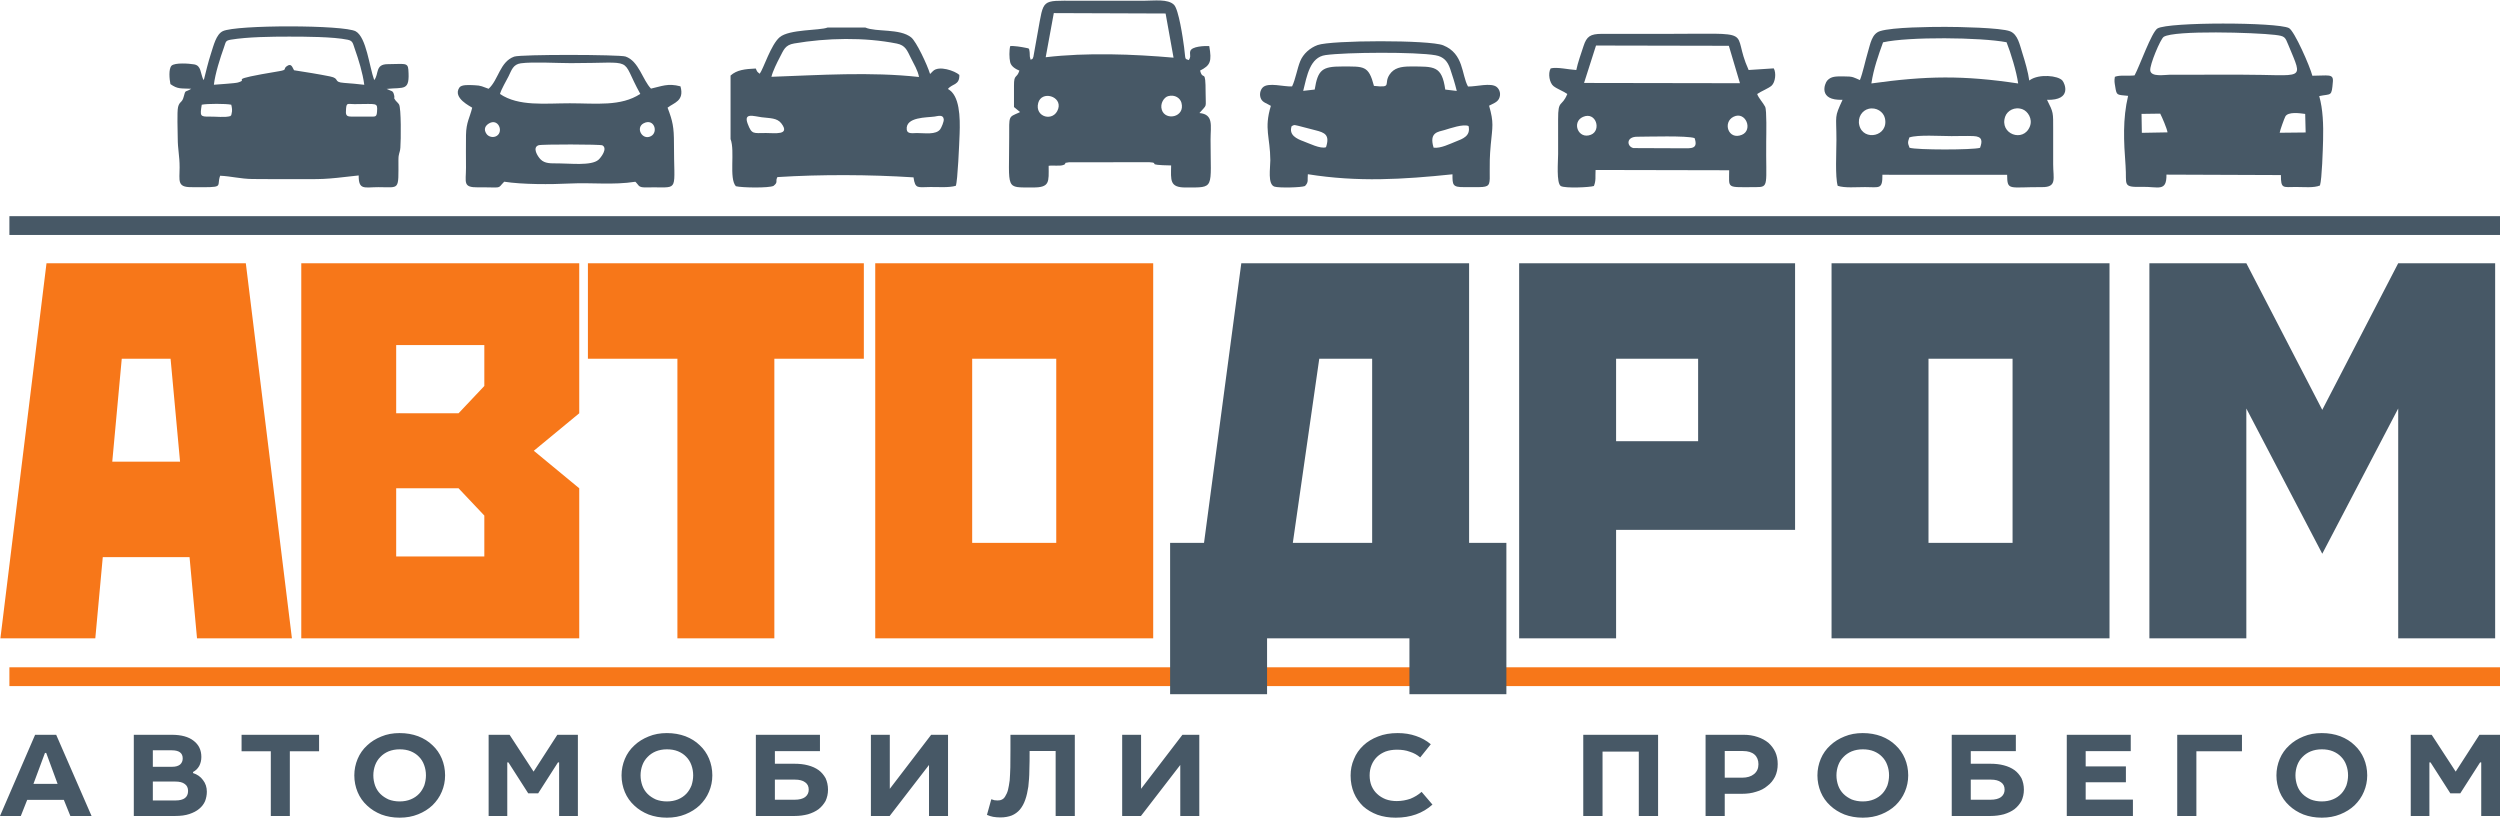 <?xml version="1.0" encoding="UTF-8"?>
<svg width="266px" height="87px" viewBox="0 0 266 87" version="1.1" xmlns="http://www.w3.org/2000/svg" xmlns:xlink="http://www.w3.org/1999/xlink">
    <!-- Generator: Sketch 60 (88103) - https://sketch.com -->
    <title>Group 2</title>
    <desc>Created with Sketch.</desc>
    <g id="Page-1" stroke="none" stroke-width="1" fill="none" fill-rule="evenodd">
        <g id="avtodrom_END" transform="translate(-485, -41)">
            <g id="Group-2" transform="translate(485, 41)">
                <polygon id="Path" fill="#F77719" points="1 71 266 71 266 73 1 73"></polygon>
                <g id="Group" transform="translate(0, 28)" fill-rule="nonzero">
                    <path d="M132.075,0.009 L156.312,0.009 L156.312,29.758 L160.279,29.758 L160.279,45.865 L149.964,45.865 L149.964,39.916 L134.816,39.916 L134.816,45.865 L124.5,45.865 L124.5,29.758 L128.108,29.758 L132.075,0.009 L132.075,0.009 Z M137.557,29.758 L145.997,29.758 L145.997,10.167 L140.37,10.167 L137.557,29.758 Z M161.637,0.009 L190.996,0.009 L190.996,28.379 L171.952,28.379 L171.952,39.916 L161.637,39.916 L161.637,0.009 L161.637,0.009 Z M171.952,10.167 L171.952,18.947 L180.68,18.947 L180.68,10.167 L171.952,10.167 Z M194.877,0.009 L224.452,0.009 L224.452,39.916 L194.877,39.916 L194.877,0.009 L194.877,0.009 Z M205.192,10.167 L205.192,29.758 L214.137,29.758 L214.137,10.167 L205.192,10.167 L205.192,10.167 Z M228.695,0.009 L239.01,0.009 L247.089,15.609 L255.169,0.009 L265.484,0.009 L265.484,39.916 L255.169,39.916 L255.169,15.464 L247.089,30.918 L239.01,15.464 L239.01,39.916 L228.695,39.916 L228.695,10.167 L228.695,0.009 L228.695,0.009 Z" id="Shape" fill="#475866"></path>
                    <path d="M4.948,0.009 L26.155,0.009 L31.06,39.916 L20.962,39.916 L20.168,31.281 L10.935,31.281 L10.141,39.916 L0.043,39.916 L4.948,0.009 L4.948,0.009 Z M11.945,21.123 L19.158,21.123 L18.149,10.167 L12.955,10.167 L11.945,21.123 Z M32.056,0.009 L61.631,0.009 L61.631,15.972 L56.798,19.962 L61.631,23.953 L61.631,39.916 L32.056,39.916 L32.056,10.167 L32.056,0.009 L32.056,0.009 Z M51.532,8.716 L42.154,8.716 L42.154,15.972 L48.79,15.972 L51.532,13.069 L51.532,8.716 Z M42.154,23.953 L42.154,31.208 L51.532,31.208 L51.532,26.855 L48.79,23.953 L42.154,23.953 Z M62.554,0.009 L91.913,0.009 L91.913,10.167 L82.391,10.167 L82.391,39.916 L72.076,39.916 L72.076,10.167 L62.554,10.167 L62.554,0.009 L62.554,0.009 Z M93.125,0.009 L122.7,0.009 L122.7,39.916 L93.125,39.916 L93.125,0.009 L93.125,0.009 Z M103.44,10.167 L103.44,29.758 L112.385,29.758 L112.385,10.167 L103.44,10.167 L103.44,10.167 Z" id="Shape" fill="#F77719"></path>
                </g>
                <path d="M5.978,78.181 L3.736,78.181 L0,86.82 L2.215,86.82 L2.894,85.105 L6.793,85.105 L7.486,86.82 L9.741,86.82 L5.978,78.181 L5.978,78.181 Z M3.559,83.403 L4.783,80.115 L4.918,80.115 L6.128,83.403 L3.559,83.403 Z M18.259,78.181 L14.237,78.181 L14.237,86.82 L18.639,86.82 C19.223,86.82 19.726,86.755 20.147,86.613 C20.568,86.472 20.921,86.291 21.193,86.059 C21.478,85.827 21.682,85.556 21.818,85.247 C21.94,84.924 22.008,84.589 22.008,84.241 C22.008,83.764 21.873,83.351 21.601,83.003 C21.343,82.642 20.989,82.397 20.541,82.255 L20.541,82.139 C20.812,81.997 21.03,81.791 21.193,81.508 C21.343,81.224 21.424,80.902 21.424,80.541 C21.424,79.805 21.152,79.238 20.595,78.812 C20.052,78.387 19.278,78.181 18.259,78.181 L18.259,78.181 L18.259,78.181 Z M16.262,85.169 L16.262,83.158 L18.652,83.158 C19.087,83.158 19.427,83.235 19.658,83.416 C19.889,83.571 20.011,83.828 20.011,84.151 C20.011,84.834 19.563,85.169 18.666,85.169 L16.262,85.169 L16.262,85.169 Z M16.262,81.585 L16.262,79.831 L18.272,79.831 C19.047,79.831 19.441,80.115 19.441,80.695 C19.441,80.966 19.346,81.185 19.155,81.353 C18.952,81.508 18.68,81.585 18.34,81.585 L16.262,81.585 L16.262,81.585 Z M33.95,78.181 L25.703,78.181 L25.703,79.935 L28.814,79.935 L28.814,86.82 L30.839,86.82 L30.839,79.935 L33.95,79.935 L33.95,78.181 L33.95,78.181 Z M42.521,78 C41.816,78 41.163,78.116 40.579,78.361 C39.995,78.594 39.479,78.915 39.058,79.316 C38.623,79.715 38.283,80.193 38.052,80.747 C37.821,81.301 37.699,81.882 37.699,82.5 C37.699,83.132 37.821,83.725 38.052,84.28 C38.283,84.834 38.623,85.311 39.058,85.711 C39.479,86.111 39.995,86.433 40.579,86.665 C41.163,86.884 41.816,87 42.521,87 C43.242,87 43.894,86.884 44.492,86.64 C45.076,86.407 45.592,86.085 46.013,85.685 C46.434,85.272 46.774,84.796 47.005,84.241 C47.236,83.699 47.358,83.119 47.358,82.5 C47.358,81.856 47.236,81.263 47.005,80.708 C46.774,80.166 46.448,79.689 46.013,79.29 C45.605,78.89 45.089,78.567 44.492,78.336 C43.894,78.116 43.242,78 42.521,78 Z M42.521,79.728 C42.956,79.728 43.35,79.792 43.704,79.935 C44.043,80.076 44.342,80.27 44.573,80.514 C44.818,80.759 45.008,81.056 45.13,81.404 C45.253,81.739 45.321,82.1 45.321,82.5 C45.321,82.874 45.253,83.235 45.144,83.571 C45.008,83.906 44.832,84.202 44.6,84.447 C44.355,84.705 44.057,84.911 43.704,85.054 C43.364,85.195 42.97,85.272 42.521,85.272 C42.087,85.272 41.693,85.195 41.353,85.066 C41.013,84.911 40.715,84.718 40.47,84.473 C40.226,84.228 40.036,83.931 39.913,83.596 C39.791,83.248 39.723,82.887 39.723,82.5 C39.723,82.113 39.791,81.752 39.913,81.417 C40.036,81.082 40.226,80.785 40.47,80.541 C40.701,80.296 41,80.089 41.339,79.947 C41.693,79.805 42.087,79.728 42.521,79.728 L42.521,79.728 Z M54.219,78.181 L51.99,78.181 L51.99,86.82 L53.974,86.82 L53.974,81.12 L54.096,81.12 L56.202,84.409 L57.262,84.409 L59.368,81.12 L59.49,81.12 L59.49,86.82 L61.487,86.82 L61.487,78.181 L59.3,78.181 L56.773,82.1 L54.219,78.181 L54.219,78.181 Z M70.955,78 C70.249,78 69.597,78.116 69.012,78.361 C68.428,78.594 67.912,78.915 67.491,79.316 C67.056,79.715 66.716,80.193 66.485,80.747 C66.255,81.301 66.132,81.882 66.132,82.5 C66.132,83.132 66.255,83.725 66.485,84.28 C66.716,84.834 67.056,85.311 67.491,85.711 C67.912,86.111 68.428,86.433 69.012,86.665 C69.597,86.884 70.249,87 70.955,87 C71.675,87 72.327,86.884 72.925,86.64 C73.509,86.407 74.025,86.085 74.447,85.685 C74.868,85.272 75.208,84.796 75.438,84.241 C75.669,83.699 75.792,83.119 75.792,82.5 C75.792,81.856 75.669,81.263 75.438,80.708 C75.208,80.166 74.882,79.689 74.447,79.29 C74.039,78.89 73.523,78.567 72.925,78.336 C72.327,78.116 71.675,78 70.955,78 Z M70.955,79.728 C71.39,79.728 71.784,79.792 72.138,79.935 C72.477,80.076 72.776,80.27 73.006,80.514 C73.251,80.759 73.441,81.056 73.564,81.404 C73.686,81.739 73.754,82.1 73.754,82.5 C73.754,82.874 73.686,83.235 73.577,83.571 C73.441,83.906 73.265,84.202 73.034,84.447 C72.789,84.705 72.49,84.911 72.138,85.054 C71.798,85.195 71.403,85.272 70.955,85.272 C70.521,85.272 70.127,85.195 69.787,85.066 C69.447,84.911 69.148,84.718 68.903,84.473 C68.659,84.228 68.469,83.931 68.347,83.596 C68.224,83.248 68.156,82.887 68.156,82.5 C68.156,82.113 68.224,81.752 68.347,81.417 C68.469,81.082 68.659,80.785 68.903,80.541 C69.135,80.296 69.434,80.089 69.773,79.947 C70.127,79.805 70.521,79.728 70.955,79.728 L70.955,79.728 Z M87.244,78.181 L80.424,78.181 L80.424,86.82 L84.541,86.82 C85.056,86.82 85.533,86.755 85.967,86.64 C86.401,86.51 86.782,86.33 87.095,86.098 C87.407,85.853 87.651,85.556 87.842,85.221 C88.005,84.86 88.1,84.473 88.1,84.022 C88.1,83.558 88.005,83.158 87.842,82.797 C87.651,82.461 87.407,82.165 87.108,81.946 C86.782,81.714 86.415,81.546 85.967,81.43 C85.533,81.314 85.056,81.263 84.541,81.263 L82.448,81.263 L82.448,79.922 L87.244,79.922 L87.244,78.181 L87.244,78.181 Z M82.448,85.092 L82.448,82.952 L84.595,82.952 C85.056,82.952 85.41,83.042 85.668,83.235 C85.926,83.416 86.049,83.673 86.049,84.022 C86.049,84.344 85.926,84.602 85.668,84.808 C85.424,84.989 85.043,85.092 84.541,85.092 L82.448,85.092 Z M94.675,78.181 L92.664,78.181 L92.664,86.82 L94.661,86.82 L98.846,81.391 L98.846,86.82 L100.87,86.82 L100.87,78.181 L99.076,78.181 L94.675,83.931 L94.675,78.181 Z M114.36,78.181 L107.512,78.181 L107.512,79.792 C107.512,80.501 107.512,81.12 107.499,81.649 C107.485,82.178 107.458,82.642 107.431,83.029 C107.376,83.428 107.322,83.764 107.254,84.034 C107.186,84.305 107.078,84.538 106.955,84.731 C106.86,84.899 106.738,85.014 106.615,85.066 C106.48,85.144 106.317,85.169 106.14,85.169 C106.045,85.169 105.936,85.157 105.814,85.144 C105.691,85.118 105.583,85.079 105.474,85.041 L105.012,86.704 C105.23,86.794 105.447,86.871 105.665,86.91 C105.896,86.948 106.154,86.975 106.439,86.975 C106.901,86.975 107.308,86.897 107.648,86.768 C107.988,86.627 108.286,86.407 108.518,86.136 C108.762,85.84 108.952,85.492 109.088,85.092 C109.238,84.68 109.333,84.215 109.414,83.699 C109.468,83.171 109.523,82.591 109.523,81.972 C109.55,81.327 109.55,80.644 109.55,79.909 L112.321,79.909 L112.321,86.82 L114.36,86.82 L114.36,78.181 L114.36,78.181 Z M121.41,78.181 L119.399,78.181 L119.399,86.82 L121.396,86.82 L125.581,81.391 L125.581,86.82 L127.605,86.82 L127.605,78.181 L125.811,78.181 L121.41,83.931 L121.41,78.181 Z M151.109,80.592 L152.237,79.186 C151.774,78.8 151.245,78.503 150.661,78.309 C150.077,78.103 149.424,78 148.718,78 C147.943,78 147.237,78.116 146.626,78.361 C146.014,78.594 145.485,78.915 145.05,79.328 C144.615,79.741 144.275,80.218 144.058,80.772 C143.813,81.327 143.705,81.907 143.705,82.526 C143.705,83.21 143.827,83.816 144.058,84.37 C144.289,84.924 144.629,85.389 145.036,85.788 C145.471,86.175 145.974,86.472 146.558,86.691 C147.142,86.897 147.794,87 148.5,87 C150.077,87 151.381,86.536 152.413,85.608 L151.258,84.254 C150.905,84.576 150.498,84.808 150.063,84.989 C149.601,85.144 149.125,85.234 148.609,85.234 C148.188,85.234 147.794,85.169 147.441,85.041 C147.087,84.899 146.789,84.718 146.53,84.473 C146.272,84.241 146.082,83.957 145.933,83.622 C145.797,83.287 145.729,82.913 145.729,82.5 C145.729,82.1 145.797,81.739 145.933,81.404 C146.069,81.069 146.259,80.785 146.517,80.528 C146.775,80.283 147.074,80.102 147.427,79.96 C147.794,79.831 148.188,79.767 148.636,79.767 C149.139,79.767 149.601,79.831 150.008,79.986 C150.429,80.115 150.796,80.321 151.109,80.592 L151.109,80.592 Z M176.42,78.181 L168.459,78.181 L168.459,86.82 L170.51,86.82 L170.51,79.973 L174.369,79.973 L174.369,86.82 L176.42,86.82 L176.42,78.181 L176.42,78.181 Z M185.522,78.181 L181.473,78.181 L181.473,86.82 L183.512,86.82 L183.512,84.46 L185.359,84.46 C185.888,84.46 186.391,84.395 186.854,84.241 C187.315,84.112 187.723,83.906 188.049,83.622 C188.402,83.365 188.66,83.029 188.864,82.642 C189.054,82.242 189.149,81.804 189.149,81.301 C189.149,80.824 189.067,80.398 188.891,80.012 C188.715,79.638 188.47,79.316 188.157,79.032 C187.831,78.774 187.451,78.555 187.003,78.413 C186.554,78.258 186.065,78.181 185.522,78.181 L185.522,78.181 Z M183.512,82.746 L183.512,79.909 L185.441,79.909 C185.997,79.909 186.405,80.038 186.691,80.296 C186.962,80.541 187.098,80.889 187.098,81.314 C187.098,81.752 186.949,82.1 186.636,82.358 C186.323,82.616 185.902,82.746 185.359,82.746 L183.512,82.746 L183.512,82.746 Z M198.197,78 C197.491,78 196.839,78.116 196.254,78.361 C195.67,78.594 195.154,78.915 194.733,79.316 C194.298,79.715 193.958,80.193 193.727,80.747 C193.497,81.301 193.374,81.882 193.374,82.5 C193.374,83.132 193.497,83.725 193.727,84.28 C193.958,84.834 194.298,85.311 194.733,85.711 C195.154,86.111 195.67,86.433 196.254,86.665 C196.839,86.884 197.491,87 198.197,87 C198.917,87 199.569,86.884 200.167,86.64 C200.751,86.407 201.267,86.085 201.689,85.685 C202.11,85.272 202.449,84.796 202.68,84.241 C202.911,83.699 203.034,83.119 203.034,82.5 C203.034,81.856 202.911,81.263 202.68,80.708 C202.449,80.166 202.123,79.689 201.689,79.29 C201.281,78.89 200.765,78.567 200.167,78.336 C199.569,78.116 198.917,78 198.197,78 Z M198.197,79.728 C198.631,79.728 199.026,79.792 199.379,79.935 C199.718,80.076 200.018,80.27 200.248,80.514 C200.493,80.759 200.683,81.056 200.805,81.404 C200.928,81.739 200.996,82.1 200.996,82.5 C200.996,82.874 200.928,83.235 200.819,83.571 C200.683,83.906 200.507,84.202 200.276,84.447 C200.031,84.705 199.732,84.911 199.379,85.054 C199.039,85.195 198.645,85.272 198.197,85.272 C197.762,85.272 197.368,85.195 197.028,85.066 C196.689,84.911 196.39,84.718 196.145,84.473 C195.901,84.228 195.711,83.931 195.589,83.596 C195.466,83.248 195.398,82.887 195.398,82.5 C195.398,82.113 195.466,81.752 195.589,81.417 C195.711,81.082 195.901,80.785 196.145,80.541 C196.376,80.296 196.676,80.089 197.015,79.947 C197.368,79.805 197.762,79.728 198.197,79.728 L198.197,79.728 Z M214.486,78.181 L207.665,78.181 L207.665,86.82 L211.782,86.82 C212.298,86.82 212.774,86.755 213.209,86.64 C213.643,86.51 214.023,86.33 214.337,86.098 C214.649,85.853 214.893,85.556 215.084,85.221 C215.247,84.86 215.342,84.473 215.342,84.022 C215.342,83.558 215.247,83.158 215.084,82.797 C214.893,82.461 214.649,82.165 214.35,81.946 C214.023,81.714 213.657,81.546 213.209,81.43 C212.774,81.314 212.298,81.263 211.782,81.263 L209.69,81.263 L209.69,79.922 L214.486,79.922 L214.486,78.181 L214.486,78.181 Z M209.69,85.092 L209.69,82.952 L211.837,82.952 C212.298,82.952 212.652,83.042 212.91,83.235 C213.168,83.416 213.29,83.673 213.29,84.022 C213.29,84.344 213.168,84.602 212.91,84.808 C212.666,84.989 212.285,85.092 211.782,85.092 L209.69,85.092 Z M226.712,78.181 L219.905,78.181 L219.905,86.82 L226.943,86.82 L226.943,85.079 L221.916,85.079 L221.916,83.235 L226.196,83.235 L226.196,81.546 L221.916,81.546 L221.916,79.922 L226.712,79.922 L226.712,78.181 L226.712,78.181 Z M238.545,78.181 L231.656,78.181 L231.656,86.82 L233.695,86.82 L233.695,79.935 L238.545,79.935 L238.545,78.181 Z M247.035,78 C246.329,78 245.677,78.116 245.092,78.361 C244.508,78.594 243.992,78.915 243.571,79.316 C243.136,79.715 242.796,80.193 242.565,80.747 C242.335,81.301 242.212,81.882 242.212,82.5 C242.212,83.132 242.335,83.725 242.565,84.28 C242.796,84.834 243.136,85.311 243.571,85.711 C243.992,86.111 244.508,86.433 245.092,86.665 C245.677,86.884 246.329,87 247.035,87 C247.755,87 248.407,86.884 249.005,86.64 C249.589,86.407 250.105,86.085 250.527,85.685 C250.948,85.272 251.288,84.796 251.518,84.241 C251.749,83.699 251.872,83.119 251.872,82.5 C251.872,81.856 251.749,81.263 251.518,80.708 C251.288,80.166 250.961,79.689 250.527,79.29 C250.119,78.89 249.603,78.567 249.005,78.336 C248.407,78.116 247.755,78 247.035,78 Z M247.035,79.728 C247.469,79.728 247.864,79.792 248.217,79.935 C248.556,80.076 248.856,80.27 249.086,80.514 C249.331,80.759 249.521,81.056 249.643,81.404 C249.766,81.739 249.834,82.1 249.834,82.5 C249.834,82.874 249.766,83.235 249.657,83.571 C249.521,83.906 249.345,84.202 249.114,84.447 C248.869,84.705 248.57,84.911 248.217,85.054 C247.877,85.195 247.483,85.272 247.035,85.272 C246.601,85.272 246.206,85.195 245.867,85.066 C245.527,84.911 245.228,84.718 244.983,84.473 C244.739,84.228 244.549,83.931 244.427,83.596 C244.304,83.248 244.236,82.887 244.236,82.5 C244.236,82.113 244.304,81.752 244.427,81.417 C244.549,81.082 244.739,80.785 244.983,80.541 C245.214,80.296 245.514,80.089 245.853,79.947 C246.206,79.805 246.601,79.728 247.035,79.728 L247.035,79.728 Z M258.732,78.181 L256.504,78.181 L256.504,86.82 L258.488,86.82 L258.488,81.12 L258.609,81.12 L260.715,84.409 L261.775,84.409 L263.881,81.12 L264.003,81.12 L264.003,86.82 L266,86.82 L266,78.181 L263.813,78.181 L261.286,82.1 L258.732,78.181 L258.732,78.181 Z" id="Shape" fill="#475866" fill-rule="nonzero"></path>
                <g id="Group" transform="translate(18, 0)" fill="#475866">
                    <path d="M18.822,11.546 C18.877,10.896 19.01,11.079 19.711,11.079 C22.123,11.079 22.188,10.865 22.116,11.887 C22.076,12.469 21.929,12.404 21.372,12.403 L19.379,12.404 C18.801,12.405 18.767,12.21 18.822,11.546 Z M3.466,11.141 C4.022,11.022 6.057,11.018 6.606,11.142 C6.686,11.469 6.734,11.754 6.641,12.092 C6.561,12.388 6.664,12.166 6.505,12.354 C5.97,12.522 4.947,12.396 4.309,12.407 C3.272,12.426 3.275,12.341 3.466,11.141 L3.466,11.141 Z M4.757,9.017 C4.893,7.828 5.423,6.183 5.836,5.023 C6.036,4.462 5.97,4.318 6.568,4.22 C8.361,3.924 10.876,3.898 12.733,3.897 C14.389,3.896 17.457,3.905 18.992,4.227 C19.545,4.343 19.539,4.605 19.73,5.144 C20.148,6.32 20.594,7.76 20.758,9.021 C20.037,8.939 19.347,8.87 18.617,8.821 C17.385,8.735 18.233,8.358 17.113,8.131 C15.872,7.881 14.542,7.671 13.287,7.475 C13.111,7.21 13.03,6.666 12.51,7.045 C12.087,7.353 12.621,7.422 11.683,7.578 C5.684,8.578 8.704,8.362 7.321,8.777 C6.994,8.874 5.251,8.969 4.757,9.017 L4.757,9.017 Z M23.146,9.459 C25.028,9.263 25.621,9.742 25.449,7.404 C25.391,6.616 24.971,6.826 23.255,6.827 C21.888,6.827 22.339,7.897 21.815,8.521 C21.292,7.08 20.989,3.988 19.856,3.337 C18.637,2.637 7.106,2.628 5.701,3.318 C4.993,3.666 4.728,4.839 4.436,5.735 C4.285,6.2 4.167,6.629 4.035,7.128 L3.723,8.373 C3.716,8.391 3.692,8.465 3.688,8.449 C3.683,8.434 3.666,8.5 3.651,8.524 C3.3,7.763 3.431,6.982 2.648,6.848 C2.084,6.752 0.61,6.654 0.254,6.987 C-0.077,7.327 0.024,8.414 0.133,8.948 C0.916,9.503 1.217,9.389 2.348,9.443 C1.699,9.869 1.754,9.464 1.541,10.309 C1.38,10.948 1.1,10.769 0.947,11.384 C0.821,11.885 0.911,14.015 0.911,14.688 C0.911,15.912 1.115,16.575 1.111,17.824 C1.108,19.219 0.832,19.915 2.322,19.914 C6.099,19.945 4.971,19.936 5.424,18.698 C6.59,18.751 7.598,19.032 8.856,19.047 C10.106,19.062 11.372,19.058 12.622,19.058 C16.705,19.058 16.163,19.126 20.164,18.668 C20.153,20.273 20.781,19.914 22.258,19.914 C24.565,19.914 24.393,20.333 24.393,17.04 C24.393,16.251 24.551,16.34 24.6,15.702 C24.663,14.887 24.692,11.521 24.459,11.117 C24.361,10.949 24.158,10.79 24.095,10.701 C23.805,10.284 24.045,10.576 23.928,10.102 C23.801,9.591 23.676,9.742 23.146,9.459 L23.146,9.459 Z" id="Shape"></path>
                    <path d="M81.431,12.403 C81.827,12.343 82.343,12.166 82.414,12.677 C82.449,12.928 82.179,13.553 82.048,13.741 C81.599,14.378 80.353,14.149 79.554,14.156 C79.107,14.161 78.533,14.277 78.479,13.796 C78.322,12.418 80.66,12.519 81.431,12.403 L81.431,12.403 Z M59.731,14.797 L59.731,8.039 C60.401,7.437 61.242,7.346 62.415,7.289 C62.565,7.619 62.512,7.602 62.832,7.847 C63.233,7.327 64.017,4.758 64.957,3.961 C65.977,3.095 69.23,3.261 70.053,2.93 L74.073,2.93 C75.221,3.433 77.755,3.002 78.956,3.986 C79.502,4.434 80.66,6.89 80.959,7.874 L81.266,7.567 C81.892,6.932 83.614,7.543 84.075,7.971 C84.108,9.092 83.313,8.885 82.857,9.47 C84.112,10.124 84.17,12.466 84.103,14.246 C84.066,15.231 83.899,19.286 83.697,19.771 C82.957,19.982 81.853,19.895 80.996,19.898 C79.659,19.903 79.377,20.151 79.198,18.872 C74.54,18.572 69.381,18.547 64.715,18.842 C64.457,19.336 64.84,19.344 64.302,19.779 C63.79,20.021 60.968,19.977 60.295,19.815 C59.54,18.976 60.228,16.067 59.731,14.797 L59.731,14.797 Z M63.034,12.475 C63.922,12.591 64.685,12.528 65.146,13.142 C66.102,14.417 64.444,14.153 63.497,14.153 C62.162,14.153 61.995,14.335 61.555,13.172 C61.096,11.956 62.171,12.361 63.034,12.475 L63.034,12.475 Z M64.08,8.171 C64.213,7.591 64.684,6.643 64.97,6.1 C65.393,5.299 65.525,4.791 66.502,4.624 C69.965,4.033 73.949,3.944 77.421,4.635 C78.343,4.819 78.523,5.375 78.913,6.161 C79.233,6.807 79.67,7.509 79.782,8.192 C74.608,7.622 69.241,7.989 64.08,8.171 L64.08,8.171 Z" id="Shape"></path>
                    <path d="M105.619,11.695 C105.4,11.018 105.857,10.344 106.292,10.228 C107.018,10.035 107.576,10.443 107.708,10.94 C108.119,12.473 106.007,12.891 105.619,11.695 L105.619,11.695 Z M94.591,11.584 C94.128,13.02 92.061,12.489 92.466,10.954 C92.825,9.6 95.026,10.235 94.591,11.584 Z M94.125,1.393 L106.02,1.437 L106.865,6.136 C102.576,5.758 97.62,5.575 93.262,6.09 L94.125,1.393 Z M91.659,6.357 L91.584,6.077 C91.58,6.043 91.575,6.012 91.572,5.973 C91.557,5.826 91.573,5.661 91.552,5.53 C91.483,5.093 91.525,5.174 91.11,5.082 C90.756,5.004 89.829,4.852 89.486,4.907 C89.371,5.347 89.376,6.17 89.483,6.623 C89.591,7.08 90.07,7.35 90.464,7.514 C90.175,8.409 89.881,7.833 89.888,9.113 C89.891,9.873 89.895,10.63 89.888,11.389 L90.538,11.924 C90.53,11.924 90.489,11.914 90.476,11.95 C90.463,11.985 90.417,11.983 90.399,11.991 C89.286,12.482 89.378,12.288 89.378,14.608 C89.379,20.288 88.912,19.928 91.884,19.947 C93.723,19.96 93.587,19.37 93.576,17.642 C94.027,17.572 94.774,17.697 95.14,17.555 C95.682,17.346 94.913,17.372 95.748,17.265 L104.294,17.259 C105.58,17.339 103.646,17.552 106.609,17.604 C106.582,19.196 106.437,19.953 108.156,19.949 C111.308,19.941 110.804,20.175 110.804,14.832 C110.804,13.369 111.153,12.17 109.621,12.027 C110.479,11.026 110.277,11.588 110.278,9.903 C110.28,7.091 110.017,8.729 109.69,7.509 C110.79,6.954 110.951,6.536 110.665,4.905 C110.214,4.874 108.776,4.916 108.643,5.451 C108.585,5.685 108.643,5.684 108.627,5.865 C108.625,5.876 108.697,6.077 108.493,6.394 C108.01,6.23 108.167,6.394 107.987,5.019 C107.857,4.019 107.412,1.017 106.918,0.515 C106.277,-0.136 104.8,0.078 103.731,0.078 L96.421,0.078 C92.748,0.078 93.076,-0.166 92.426,3.394 L91.952,6.046 C91.828,6.336 91.927,6.227 91.659,6.357 L91.659,6.357 Z" id="Shape"></path>
                    <path d="M134.536,15.712 C134.024,14.055 135.044,14.031 135.691,13.837 C136.308,13.654 137.678,13.168 138.255,13.409 C138.502,14.469 137.638,14.773 136.893,15.062 C136.291,15.297 135.269,15.817 134.536,15.712 L134.536,15.712 Z M123.088,15.663 C122.514,15.876 121.253,15.237 120.695,15.036 C119.984,14.779 119.1,14.369 119.431,13.423 C119.768,13.258 119.638,13.289 120.103,13.377 L121.967,13.861 C122.958,14.108 123.518,14.35 123.088,15.663 L123.088,15.663 Z M120.66,9.668 C121.059,8.061 121.377,6.093 123.032,5.861 C125.207,5.556 132.644,5.508 134.741,5.88 C135.591,6.03 136.023,6.513 136.297,7.317 C136.555,8.075 136.805,8.868 137,9.676 L135.776,9.53 C135.408,6.962 134.596,7.085 132.103,7.073 C131.053,7.068 130.318,7.234 129.848,7.935 C129.176,8.939 130.209,9.362 128.188,9.139 C127.616,6.942 127.126,7.079 124.794,7.074 C122.687,7.069 122.222,7.418 121.884,9.528 L120.66,9.668 L120.66,9.668 Z M119.477,9.192 C118.635,9.258 116.926,8.722 116.354,9.307 C116.077,9.59 115.969,10.113 116.178,10.529 C116.369,10.908 116.757,10.982 117.22,11.263 C116.473,13.724 117.148,14.574 117.163,17.051 C117.167,17.852 116.852,19.625 117.61,19.86 C118.096,20.01 120.477,19.958 120.85,19.793 C121.274,19.356 121.087,19.16 121.155,18.537 C126.475,19.389 131.238,19.096 136.544,18.546 C136.539,19.679 136.555,19.919 137.749,19.91 C141.573,19.881 140.143,20.385 140.617,15.382 C140.799,13.468 140.962,13.067 140.439,11.246 C140.902,11.003 141.294,10.883 141.486,10.515 C141.733,10.04 141.574,9.522 141.25,9.256 C140.651,8.766 139.055,9.23 138.195,9.205 C137.49,7.932 137.773,5.721 135.559,4.822 C134.098,4.229 123.646,4.269 122.199,4.792 C121.379,5.089 120.667,5.727 120.347,6.501 C120.023,7.286 119.842,8.448 119.477,9.192 L119.477,9.192 Z" id="Shape"></path>
                    <path d="M185.156,14.623 C186.074,14.315 188.451,14.482 189.64,14.482 C190.397,14.482 191.222,14.45 191.971,14.479 C192.949,14.517 192.932,15.019 192.678,15.728 C191.893,15.963 185.939,15.965 185.174,15.72 C184.963,15.188 184.982,15.147 185.156,14.623 L185.156,14.623 Z M179.832,13.335 C179.619,12.48 180.143,11.741 180.82,11.578 C181.647,11.378 182.398,11.901 182.552,12.566 C183.005,14.521 180.266,15.07 179.832,13.335 Z M197.982,13.447 C197.296,15.216 194.693,14.257 195.356,12.396 C195.569,11.793 196.342,11.308 197.199,11.628 C197.749,11.833 198.296,12.636 197.982,13.447 L197.982,13.447 Z M182.356,4.503 C185.065,3.893 192.749,3.967 195.498,4.495 C195.935,5.589 196.563,7.63 196.733,8.881 C190.886,8.001 186.953,8.064 181.114,8.878 C181.359,7.273 181.854,5.904 182.356,4.503 L182.356,4.503 Z M179.894,8.52 C179.19,8.231 179.23,8.123 178.122,8.128 C177.336,8.13 176.833,8.105 176.411,8.58 C176.15,8.875 175.412,10.713 178.048,10.619 C177.14,12.585 177.396,12.144 177.396,14.904 C177.396,16.169 177.249,18.815 177.532,19.773 C178.301,20.021 179.508,19.904 180.447,19.906 C181.959,19.906 182.306,20.195 182.288,18.595 L195.558,18.597 C195.576,20.349 195.743,19.887 199.282,19.91 C200.892,19.92 200.457,18.99 200.457,17.48 C200.457,16.248 200.457,15.016 200.457,13.783 C200.458,11.945 200.499,12.004 199.803,10.622 C202.5,10.689 201.694,8.862 201.439,8.57 C200.971,8.034 198.968,7.842 197.992,8.513 C197.973,8.526 197.94,8.552 197.913,8.569 C197.801,7.701 197.453,6.506 197.193,5.696 C196.895,4.765 196.711,3.67 195.875,3.331 C194.911,2.94 190.281,2.859 188.976,2.859 C187.405,2.859 183.381,2.891 182.05,3.307 C181.145,3.589 181.012,4.656 180.716,5.635 C180.487,6.387 180.19,7.806 179.894,8.52 L179.894,8.52 Z" id="Shape"></path>
                    <path d="M227.272,12.122 L227.322,14.096 L224.558,14.125 C224.594,13.848 225.052,12.602 225.155,12.404 C225.439,11.861 226.68,12.042 227.272,12.122 L227.272,12.122 Z M209.859,12.118 L211.847,12.09 C212.041,12.459 212.554,13.649 212.627,14.083 L209.892,14.133 L209.859,12.118 L209.859,12.118 Z M210.786,7.498 C210.713,6.913 211.874,4.137 212.222,3.918 C213.365,3.2 221.945,3.458 224.053,3.711 C225.12,3.838 225.126,3.921 225.495,4.82 C227.102,8.724 227.227,7.943 220.415,7.945 L212.883,7.951 C212.31,7.954 210.876,8.223 210.786,7.498 L210.786,7.498 Z M228.766,10.224 C230.058,9.945 230.085,10.345 230.219,8.669 C230.288,7.812 229.672,8.058 228.034,8.058 C227.791,7.088 226.124,3.276 225.541,2.985 C224.269,2.353 212.737,2.328 211.559,3.026 C210.933,3.397 209.653,7.048 209.118,8.022 C208.43,8.108 207.56,7.955 207.022,8.173 C206.945,8.618 206.99,8.793 207.062,9.238 C207.216,10.187 207.221,10.07 208.431,10.199 C207.845,12.658 207.966,15.032 208.161,17.652 C208.312,19.661 207.762,19.937 209.892,19.881 C211.61,19.836 212.538,20.47 212.511,18.58 L224.688,18.627 C224.686,20.118 224.899,19.9 226.283,19.895 C227.116,19.891 228.193,20.013 228.845,19.735 C229.06,19.012 229.151,15.893 229.177,14.891 C229.217,13.304 229.167,11.634 228.766,10.224 L228.766,10.224 Z" id="Shape"></path>
                    <path d="M162.307,14.697 C162.702,15.871 161.962,15.784 160.964,15.777 L155.802,15.756 C155.098,15.61 154.969,14.548 156.201,14.548 C157.281,14.548 161.555,14.411 162.307,14.697 Z M166.455,12.419 C167.75,11.79 168.544,13.84 167.338,14.343 C165.879,14.95 165.27,12.995 166.455,12.419 Z M150.43,12.437 C151.821,11.83 152.417,13.877 151.276,14.335 C149.919,14.879 149.193,12.976 150.43,12.437 Z M151.816,4.844 L165.95,4.873 L167.131,8.854 L150.544,8.826 L151.816,4.844 Z M149.718,7.451 C148.934,7.407 147.625,7.101 146.989,7.28 C146.682,7.823 146.87,8.827 147.29,9.159 C147.681,9.469 148.346,9.698 148.761,10.002 C148.163,11.463 147.773,10.518 147.783,12.69 C147.789,13.922 147.784,15.156 147.784,16.388 C147.784,17.113 147.577,19.508 148.075,19.797 C148.516,20.054 151.157,19.937 151.592,19.791 C151.833,19.174 151.727,18.853 151.77,18.085 L165.984,18.115 C165.983,20.124 165.62,19.913 168.827,19.911 C170.258,19.911 169.879,19.719 169.925,15.044 C169.932,14.313 169.994,11.713 169.811,11.356 C169.592,10.927 169.11,10.437 168.963,10.002 C169.342,9.728 170.189,9.398 170.498,9.115 C170.899,8.749 171.009,7.756 170.727,7.274 L168.055,7.448 C166.05,3.043 169.31,3.606 158.859,3.606 C156.717,3.606 154.574,3.597 152.433,3.602 C151.207,3.605 150.822,3.875 150.489,4.896 C150.232,5.686 149.872,6.685 149.718,7.451 L149.718,7.451 Z" id="Shape"></path>
                    <path d="M45.672,17.004 C44.907,17.67 42.581,17.379 41.408,17.383 C40.599,17.385 39.971,17.417 39.517,16.957 C39.195,16.631 38.611,15.693 39.302,15.454 C39.64,15.337 45.892,15.35 46.096,15.465 C46.686,15.797 45.943,16.768 45.672,17.004 L45.672,17.004 Z M50.489,13.116 C51.59,12.549 52.074,14.051 51.265,14.486 C50.342,14.983 49.581,13.584 50.489,13.116 Z M34.016,13.141 C35.002,12.536 35.612,13.988 34.851,14.46 C34.474,14.695 33.976,14.552 33.768,14.252 C33.419,13.752 33.636,13.373 34.016,13.141 L34.016,13.141 Z M35.199,10 C35.338,9.483 35.866,8.612 36.112,8.116 C36.431,7.472 36.587,6.846 37.419,6.734 C38.698,6.562 41.316,6.718 42.737,6.718 C49.868,6.718 47.876,5.961 50.128,9.99 C48.058,11.352 45.412,10.99 42.626,10.99 C40.002,10.99 37.191,11.347 35.199,10 L35.199,10 Z M33.988,9.446 C33.347,9.232 33.229,9.088 32.442,9.065 C31.946,9.051 31.107,8.972 30.873,9.321 C30.13,10.435 32.119,11.347 32.242,11.457 C31.994,12.51 31.606,12.988 31.582,14.368 C31.561,15.518 31.582,16.69 31.582,17.842 C31.582,19.427 31.213,19.95 32.876,19.935 C35.591,19.911 34.841,20.145 35.649,19.333 C37.588,19.639 40.605,19.626 42.626,19.526 C45.001,19.41 47.192,19.709 49.604,19.339 C49.628,19.359 49.653,19.39 49.668,19.406 C49.682,19.422 49.713,19.454 49.73,19.474 C49.967,19.74 49.957,19.845 50.3,19.917 C50.54,19.966 51.203,19.933 51.487,19.933 C54.294,19.925 53.701,20.378 53.709,15.266 C53.712,13.538 53.578,12.893 53.029,11.457 C53.683,10.932 54.847,10.759 54.402,9.186 C53.046,8.826 52.395,9.185 51.265,9.428 C50.372,8.513 49.973,6.501 48.558,6.014 C47.937,5.8 37.406,5.771 36.707,6.025 C35.177,6.579 35.048,8.486 33.988,9.446 L33.988,9.446 Z" id="Shape"></path>
                </g>
                <polygon id="Path" fill="#475866" points="1 23 266 23 266 25 1 25"></polygon>
            </g>
        </g>
    </g>
</svg>